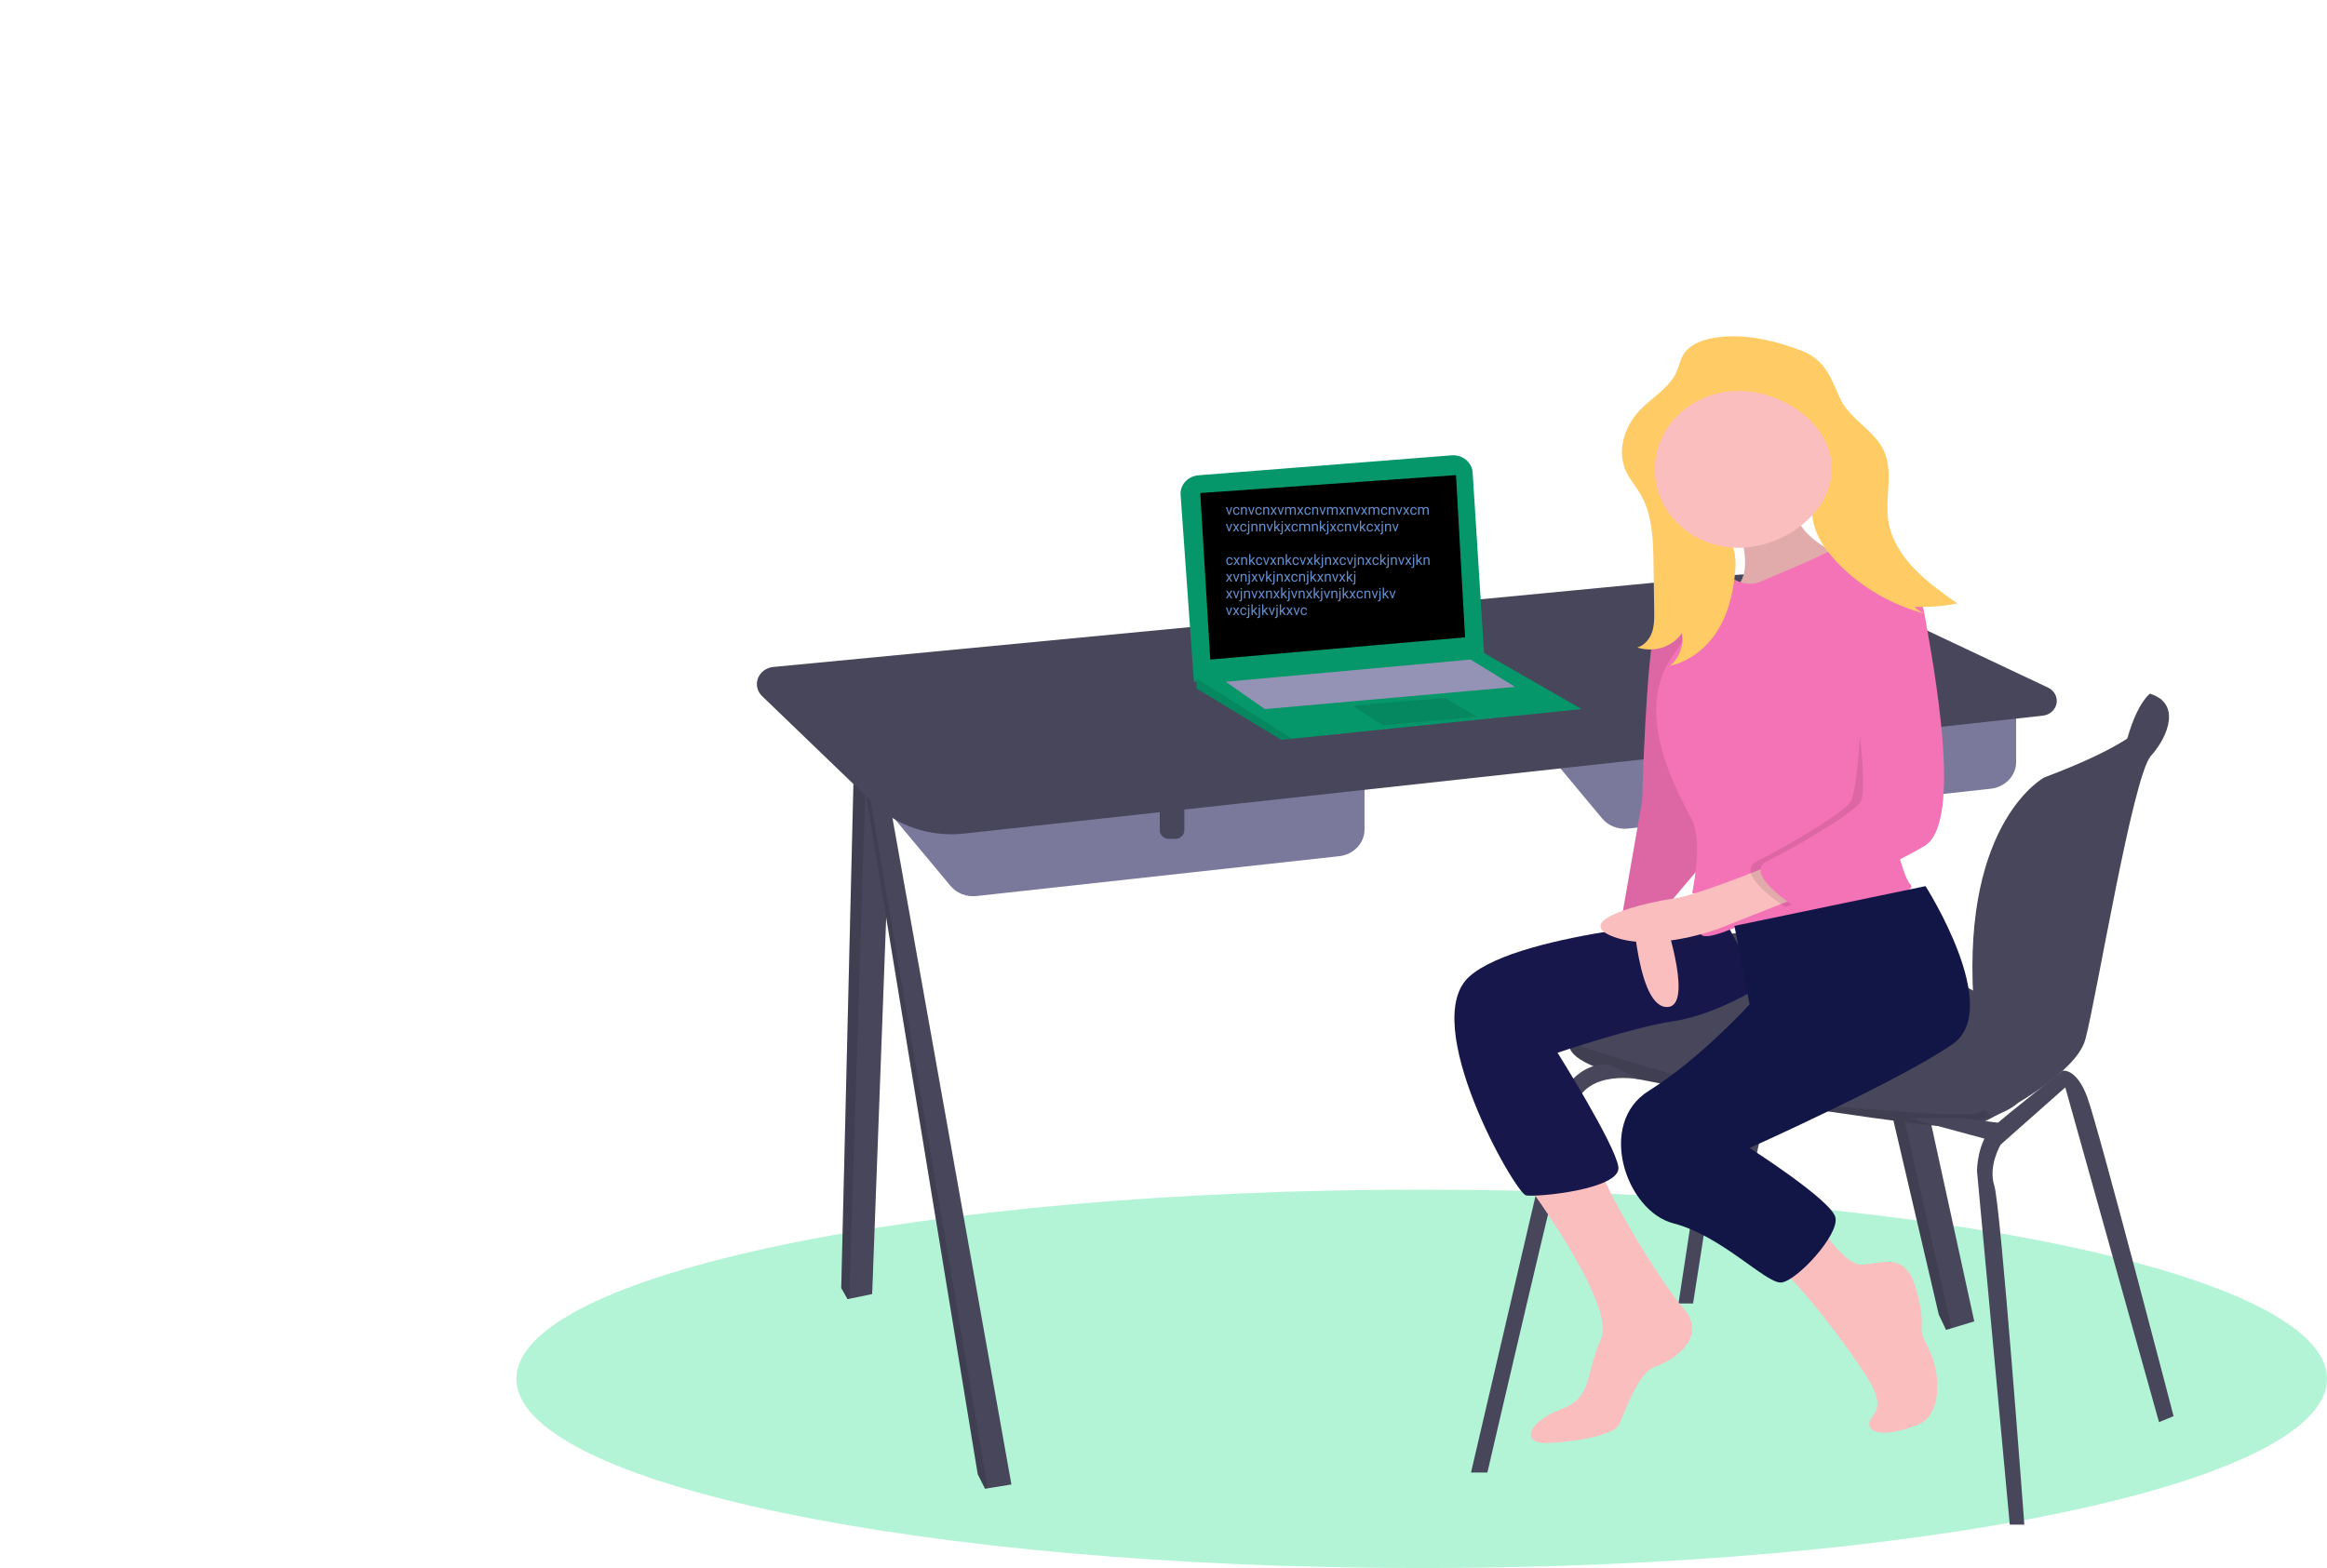 <svg width="1948" height="1313" viewBox="0 0 1948 1313" fill="none" xmlns="http://www.w3.org/2000/svg">
<g id="svg-desktop" clip-path="url(#clip0)">
<g id="desk">
<path id="Vector" d="M1190.16 1313C1608.7 1313 1948 1242.07 1948 1154.57C1948 1067.08 1608.7 996.149 1190.16 996.149C771.612 996.149 432.315 1067.08 432.315 1154.57C432.315 1242.07 771.612 1313 1190.16 1313Z" fill="#a7f3d0" fill-opacity="0.86"/>
<path id="Vector_2" d="M1541.49 633.072L1467.59 980.591H1451.6L1449.84 978.024L1444.74 970.581L1508.73 645.942L1518.45 642.124L1541.49 633.072Z" fill="#47465A"/>
<path id="Vector_3" opacity="0.1" d="M1518.45 642.124L1449.84 978.024L1444.74 970.581L1508.73 645.942L1518.45 642.124Z" fill="black"/>
<path id="Vector_4" d="M1652.72 1106.44L1633.72 1112.19L1629.11 1113.59L1623.01 1100.72L1518.45 653.036L1529.32 650.748L1552.16 645.942L1652.72 1106.44Z" fill="#47465A"/>
<path id="Vector_5" opacity="0.1" d="M1633.72 1112.19L1629.11 1113.59L1623.01 1100.72L1518.45 653.036L1529.32 650.748L1633.72 1112.19Z" fill="black"/>
<path id="Vector_6" d="M746.881 633.072L730.121 1083.56L710.913 1087.56L709.551 1087.85L704.217 1078.55L714.883 637.361L725.145 635.989L746.881 633.072Z" fill="#47465A"/>
<path id="Vector_7" opacity="0.1" d="M725.145 635.989L710.913 1087.56L709.551 1087.85L704.217 1078.55L714.883 637.361L725.145 635.989Z" fill="black"/>
<path id="Vector_8" d="M846.684 1243.02L826.815 1246.24L824.59 1246.59L818.496 1234.44L721.74 645.942L724.529 645.148L739.263 640.937L846.684 1243.02Z" fill="#47465A"/>
<path id="Vector_9" opacity="0.1" d="M826.815 1246.24L824.59 1246.59L818.496 1234.44L721.74 645.942L724.529 645.148L826.815 1246.24Z" fill="black"/>
<path id="Vector_10" d="M1267.23 596.603L1341.2 685.325C1343.74 688.366 1347.07 690.743 1350.86 692.23C1354.66 693.716 1358.8 694.26 1362.89 693.811L1666.57 660.429C1672.41 659.787 1677.79 657.155 1681.7 653.033C1685.61 648.91 1687.77 643.584 1687.77 638.066V572.291L1267.23 596.603Z" fill="#7A799C"/>
<path id="Vector_11" d="M1516.35 610.905H1536.92V638.769C1536.92 640.672 1536.12 642.496 1534.68 643.842C1533.25 645.187 1531.31 645.943 1529.28 645.943H1524C1521.97 645.943 1520.02 645.187 1518.59 643.842C1517.16 642.496 1516.35 640.672 1516.35 638.769V610.905Z" fill="#47465A"/>
<path id="Vector_12" d="M721.74 653.093L795.718 741.815C798.253 744.856 801.579 747.233 805.376 748.719C809.173 750.205 813.314 750.75 817.4 750.301L1121.08 716.919C1126.92 716.277 1132.31 713.645 1136.22 709.522C1140.12 705.4 1142.28 700.074 1142.28 694.556V628.781L721.74 653.093Z" fill="#7A799C"/>
<path id="Vector_13" d="M970.866 667.395H991.436V695.259C991.436 697.161 990.631 698.986 989.197 700.331C987.764 701.677 985.82 702.433 983.793 702.433H978.509C976.482 702.433 974.538 701.677 973.105 700.331C971.671 698.986 970.866 697.161 970.866 695.259V667.395H970.866Z" fill="#47465A"/>
<path id="Vector_14" d="M806.732 698.027L1710.04 599.269C1712.88 598.959 1715.54 597.798 1717.62 595.959C1719.7 594.12 1721.09 591.701 1721.59 589.06C1722.09 586.42 1721.66 583.699 1720.38 581.301C1719.1 578.903 1717.04 576.957 1714.48 575.75L1552.9 499.477C1521.07 484.454 1485.34 478.275 1449.89 481.667L647.371 558.47C644.501 558.752 641.774 559.786 639.502 561.455C637.23 563.124 635.505 565.36 634.524 567.906C633.542 570.453 633.345 573.207 633.954 575.854C634.564 578.501 635.955 580.933 637.969 582.872L731.423 672.865C741.095 682.179 752.911 689.289 765.966 693.651C779.02 698.012 792.965 699.509 806.732 698.027Z" fill="#47465A"/>
<path id="Vector_15" d="M1809.42 585.885L1799.76 580.872C1799.76 580.872 1789.33 588.079 1780.83 618.441C1772.34 648.803 1796.71 618.77 1796.71 618.77L1807.38 598.034L1809.42 585.885Z" fill="#47465A"/>
<path id="Vector_16" d="M1706.05 864.036C1706.05 864.036 1696.15 907.655 1691.58 919.811C1689.34 925.761 1678.52 931.202 1666.53 935.364C1655.9 939.081 1644.89 941.777 1633.68 943.408C1620.73 944.838 1454.64 920.526 1373.89 904.08C1319.48 893.004 1312.45 880.297 1313.65 873.189C1314.04 871.073 1315.12 869.123 1316.75 867.612C1316.75 867.612 1396.74 816.842 1424.93 792.53C1453.12 768.218 1508.73 787.525 1569.68 797.536C1630.63 807.547 1706.05 864.036 1706.05 864.036Z" fill="#47465A"/>
<path id="Vector_17" d="M1799.76 580.872C1799.76 580.872 1837.09 603.754 1711.39 650.948C1711.39 650.948 1643.06 687.106 1651.96 836.052C1652.38 842.75 1654.55 849.247 1658.28 854.969C1671.25 874.991 1699.04 925.675 1652.72 931.967V943.408C1652.72 943.408 1736.53 904.08 1745.67 870.472C1754.81 836.864 1785.29 650.233 1800.52 633.072C1815.76 615.91 1825.66 588.738 1799.76 580.872Z" fill="#47465A"/>
<path id="Vector_18" opacity="0.1" d="M1666.53 935.364C1655.9 939.081 1644.89 941.777 1633.68 943.408C1620.73 944.838 1454.64 920.526 1373.89 904.08C1319.48 893.004 1312.45 880.297 1313.65 873.189C1349.42 884.666 1465.54 921.091 1507.21 924.102C1556.73 927.677 1651.34 937.616 1658.51 930.859C1661.26 928.256 1664.09 931.002 1666.53 935.364Z" fill="black"/>
<path id="Vector_19" d="M1231.42 1233.01L1303.8 922.671C1303.8 922.671 1316.75 889.779 1346.46 891.209L1373.89 904.08C1373.89 904.08 1328.17 894.069 1318.27 926.962C1308.37 959.855 1245.13 1233.01 1245.13 1233.01H1231.42Z" fill="#47465A"/>
<path id="Vector_20" d="M1405.12 1091.43L1434.07 901.935H1447.02L1417.31 1091.43H1405.12Z" fill="#47465A"/>
<path id="Vector_21" d="M1682.44 1276.63L1655.01 980.591C1655.01 980.591 1655.01 955.564 1668.72 943.408C1682.44 931.252 1726.71 896.576 1726.71 896.576C1726.71 896.576 1738.05 894.069 1747.19 918.381C1756.34 942.693 1819.57 1185.81 1819.57 1185.81L1807.38 1190.82L1728.91 910.515L1674.82 958.425C1674.82 958.425 1664.15 976.301 1669.49 992.747C1674.82 1009.19 1694.63 1276.63 1694.63 1276.63H1682.44Z" fill="#47465A"/>
<path id="Vector_22" d="M1597.87 936.258L1666.44 954.849L1681.68 941.263L1642.06 936.258H1597.87Z" fill="#47465A"/>
<path id="Vector_23" d="M988.318 414.337L999.435 570.861L1242.47 548.694L1232.8 395.686C1232.67 393.636 1232.1 391.632 1231.13 389.791C1230.17 387.95 1228.82 386.309 1227.16 384.965C1225.51 383.621 1223.59 382.601 1221.51 381.965C1219.43 381.329 1217.23 381.09 1215.05 381.262L1003.3 397.979C999.019 398.317 995.048 400.221 992.245 403.281C989.442 406.341 988.032 410.311 988.318 414.337Z" fill="#059669"/>
<path id="Vector_24" d="M1323.99 593.742L1081.72 618.549L1072.57 619.485L1001.72 576.582V567.285L1242.47 546.936L1323.99 593.742Z" fill="#059669"/>
<path id="Vector_25" opacity="0.1" d="M1081.72 618.549L1072.57 619.485L1001.72 576.582V568.259L1081.72 618.549Z" fill="black"/>
<path id="Vector_26" d="M1004.77 412.832L1013.15 552.269L1226.47 533.678L1218.85 397.816L1004.77 412.832Z" fill="black"/>
<path id="Vector_27" opacity="0.1" d="M1132 590.883L1157.9 607.33L1236.37 600.178L1209.71 584.447L1132 590.883Z" fill="black"/>
<path id="Vector_28" d="M1026.1 570.861L1058.86 593.742L1268.37 575.152L1231.04 552.269L1026.1 570.861Z" fill="#9493B6"/>
<path id="Vector_29" d="M1451.15 426.736C1451.15 426.736 1472.96 482.194 1451.15 492.433C1429.33 502.671 1529.32 492.433 1529.32 492.433L1557.5 471.103C1557.5 471.103 1493.87 454.039 1502.96 414.791C1512.05 375.543 1451.15 426.736 1451.15 426.736Z" fill="#FBBEBE"/>
<path id="Vector_30" opacity="0.1" d="M1451.15 426.736C1451.15 426.736 1472.96 482.194 1451.15 492.433C1429.33 502.671 1529.32 492.433 1529.32 492.433L1557.5 471.103C1557.5 471.103 1493.87 454.039 1502.96 414.791C1512.05 375.543 1451.15 426.736 1451.15 426.736Z" fill="black"/>
<path id="Vector_31" d="M1272.07 983.027C1272.07 983.027 1353.88 1091.38 1340.24 1121.25C1326.61 1151.11 1333.88 1169.88 1306.61 1180.12C1279.34 1190.36 1272.07 1209.13 1295.7 1208.27C1319.34 1207.42 1350.24 1201.45 1354.79 1193.77C1359.33 1186.09 1370.24 1149.4 1385.7 1144.28C1401.15 1139.16 1430.24 1119.54 1409.33 1095.65C1388.42 1071.76 1335.74 983.766 1339.81 974.864C1343.88 965.963 1272.07 983.027 1272.07 983.027Z" fill="#FBBEBE"/>
<path id="Vector_32" d="M1442.97 768.872C1442.97 768.872 1273.88 779.111 1230.25 817.505C1186.62 855.899 1268.43 999.238 1277.52 1000.94C1286.61 1002.65 1357.52 995.825 1354.79 977.055C1352.06 958.284 1303.88 881.495 1303.88 881.495C1303.88 881.495 1366.61 860.165 1401.15 855.046C1435.69 849.927 1473.87 826.037 1473.87 826.037L1442.97 768.872Z" fill="#18174B"/>
<path id="Vector_33" d="M1365.7 744.982C1365.7 744.982 1368.42 839.688 1393.88 843.101C1419.33 846.514 1393.88 770.578 1393.88 770.578L1392.97 741.569L1365.7 744.982Z" fill="#FBBEBE"/>
<path id="Vector_34" d="M1442.96 496.699C1442.96 496.699 1395.69 483.901 1386.6 518.029C1377.51 552.157 1374.79 669.9 1374.79 669.9L1358.42 763.753C1358.42 763.753 1388.42 755.221 1394.79 759.487L1432.97 714.267L1442.96 496.699Z" fill="#f472b6"/>
<path id="Vector_35" opacity="0.1" d="M1442.96 496.699C1442.96 496.699 1395.69 483.901 1386.6 518.029C1377.51 552.157 1374.79 669.9 1374.79 669.9L1358.42 763.753C1358.42 763.753 1388.42 755.221 1394.79 759.487L1432.97 714.267L1442.96 496.699Z" fill="black"/>
<path id="Vector_36" d="M1507.55 1001.2C1507.55 1001.2 1539.32 1059.82 1558.41 1058.96C1577.5 1058.11 1595.68 1047.02 1604.77 1082C1613.86 1116.98 1602.96 1107.6 1613.86 1128.07C1624.77 1148.55 1626.59 1184.38 1605.68 1192.92C1584.78 1201.45 1565.69 1202.3 1564.78 1192.92C1563.87 1183.53 1582.96 1183.53 1561.14 1150.26C1539.32 1116.98 1492.96 1056.4 1473.87 1050.43C1454.78 1044.46 1507.55 1001.2 1507.55 1001.2Z" fill="#FBBEBE"/>
<path id="Vector_37" d="M1472.96 487.314C1472.96 487.314 1535.69 461.717 1535.69 458.305C1535.69 454.892 1572.05 465.984 1580.23 472.809C1588.41 479.635 1592.96 478.782 1598.41 492.433C1603.86 506.084 1571.14 633.212 1571.14 633.212C1571.14 633.212 1589.32 731.331 1599.32 740.716C1609.32 750.101 1518.42 763.753 1518.42 763.753C1518.42 763.753 1458.42 773.991 1448.42 778.257C1438.42 782.523 1420.24 788.496 1423.88 778.257C1427.51 768.019 1442.97 760.34 1416.6 747.542C1416.6 747.542 1425.69 705.735 1416.6 686.964C1407.51 668.194 1365.7 599.937 1399.33 550.451C1432.97 500.965 1448.42 483.048 1448.42 483.048C1448.42 483.048 1460.24 492.433 1472.96 487.314Z" fill="#f472b6"/>
<path id="Vector_38" d="M1611.91 742C1611.91 742 1677.36 844.385 1634.64 874.247C1591.91 904.109 1464.65 961.274 1464.65 961.274C1464.65 961.274 1532.82 1004.79 1536.46 1019.29C1540.1 1033.8 1503.74 1073.04 1491.01 1073.9C1478.28 1074.75 1441.01 1034.65 1401.01 1024.41C1361.02 1014.17 1336.47 940.797 1380.11 913.495C1423.74 886.192 1464.65 840.972 1464.65 840.972L1451.93 775.284L1611.91 742Z" fill="#111647"/>
<path id="Vector_39" d="M1492.96 720.239C1492.96 720.239 1422.06 749.756 1400.69 752.488C1379.33 755.221 1314.79 770.578 1350.24 784.23C1385.7 797.881 1439.33 777.404 1439.33 777.404L1514.78 747.542L1492.96 720.239Z" fill="#FBBEBE"/>
<path id="Vector_40" opacity="0.1" d="M1569.3 484.696C1569.3 484.696 1595.48 472.809 1602.76 514.616C1610.03 556.423 1635.48 688.671 1602.76 708.294C1570.03 727.918 1494.58 759.487 1494.58 759.487C1494.58 759.487 1450.04 731.331 1470.95 721.092C1491.85 710.854 1541.85 681.845 1549.12 671.606C1556.4 661.368 1563.74 547.086 1551.02 528.315C1538.29 509.544 1569.3 484.696 1569.3 484.696Z" fill="black"/>
<path id="Vector_41" d="M1567.5 474.516C1567.5 474.516 1603.86 472.809 1611.14 514.616C1618.41 556.423 1643.86 688.671 1611.14 708.294C1578.41 727.918 1502.96 759.487 1502.96 759.487C1502.96 759.487 1458.42 731.331 1479.33 721.092C1500.23 710.854 1550.23 681.845 1557.5 671.606C1564.78 661.368 1552.05 554.717 1539.32 535.946C1526.6 517.176 1567.5 474.516 1567.5 474.516Z" fill="#f472b6"/>
<path id="vcnvcnxvmxcnvmxnvxmcnvxcm vxcjnnvkjxcmnkjxcnvkcxjnv cxnkcvxnkcvxkjnxcvjnxckjnvxjkn xvnjxvkjnxcnjkxnvxkj xvjnvxnxkjvnxkjvnjkxcnvjkv vxcjkjkvjkxvc" d="M1028.91 429.529L1030.48 424.66H1031.59L1029.32 431H1028.49L1026.19 424.66H1027.3L1028.91 429.529ZM1035.09 430.232C1035.48 430.232 1035.82 430.115 1036.11 429.881C1036.4 429.646 1036.56 429.354 1036.59 429.002H1037.61C1037.59 429.365 1037.47 429.711 1037.24 430.039C1037.01 430.367 1036.7 430.629 1036.31 430.824C1035.93 431.02 1035.52 431.117 1035.09 431.117C1034.23 431.117 1033.54 430.83 1033.03 430.256C1032.52 429.678 1032.27 428.889 1032.27 427.889V427.707C1032.27 427.09 1032.38 426.541 1032.61 426.061C1032.84 425.58 1033.16 425.207 1033.58 424.941C1034.01 424.676 1034.51 424.543 1035.09 424.543C1035.8 424.543 1036.39 424.756 1036.86 425.182C1037.33 425.607 1037.58 426.16 1037.61 426.84H1036.59C1036.56 426.43 1036.4 426.094 1036.12 425.832C1035.84 425.566 1035.5 425.434 1035.09 425.434C1034.54 425.434 1034.11 425.633 1033.8 426.031C1033.5 426.426 1033.35 426.998 1033.35 427.748V427.953C1033.35 428.684 1033.5 429.246 1033.8 429.641C1034.11 430.035 1034.54 430.232 1035.09 430.232ZM1039.86 424.66L1039.89 425.457C1040.38 424.848 1041.01 424.543 1041.79 424.543C1043.13 424.543 1043.81 425.299 1043.82 426.811V431H1042.73V426.805C1042.73 426.348 1042.62 426.01 1042.42 425.791C1042.21 425.572 1041.9 425.463 1041.46 425.463C1041.11 425.463 1040.8 425.557 1040.54 425.744C1040.27 425.932 1040.06 426.178 1039.92 426.482V431H1038.83V424.66H1039.86ZM1047.54 429.529L1049.12 424.66H1050.22L1047.95 431H1047.12L1044.83 424.66H1045.93L1047.54 429.529ZM1053.73 430.232C1054.11 430.232 1054.45 430.115 1054.74 429.881C1055.03 429.646 1055.19 429.354 1055.22 429.002H1056.25C1056.23 429.365 1056.1 429.711 1055.87 430.039C1055.64 430.367 1055.33 430.629 1054.95 430.824C1054.56 431.02 1054.16 431.117 1053.73 431.117C1052.86 431.117 1052.18 430.83 1051.66 430.256C1051.16 429.678 1050.9 428.889 1050.9 427.889V427.707C1050.9 427.09 1051.02 426.541 1051.24 426.061C1051.47 425.58 1051.79 425.207 1052.21 424.941C1052.64 424.676 1053.14 424.543 1053.72 424.543C1054.43 424.543 1055.02 424.756 1055.49 425.182C1055.96 425.607 1056.21 426.16 1056.25 426.84H1055.22C1055.19 426.43 1055.03 426.094 1054.75 425.832C1054.47 425.566 1054.13 425.434 1053.72 425.434C1053.17 425.434 1052.74 425.633 1052.44 426.031C1052.14 426.426 1051.99 426.998 1051.99 427.748V427.953C1051.99 428.684 1052.14 429.246 1052.44 429.641C1052.74 430.035 1053.17 430.232 1053.73 430.232ZM1058.49 424.66L1058.53 425.457C1059.01 424.848 1059.64 424.543 1060.42 424.543C1061.76 424.543 1062.44 425.299 1062.45 426.811V431H1061.37V426.805C1061.36 426.348 1061.26 426.01 1061.05 425.791C1060.85 425.572 1060.53 425.463 1060.1 425.463C1059.74 425.463 1059.44 425.557 1059.17 425.744C1058.9 425.932 1058.7 426.178 1058.55 426.482V431H1057.46V424.66H1058.49ZM1066.21 426.975L1067.62 424.66H1068.88L1066.81 427.795L1068.95 431H1067.7L1066.23 428.627L1064.77 431H1063.51L1065.64 427.795L1063.57 424.66H1064.82L1066.21 426.975ZM1072.13 429.529L1073.7 424.66H1074.81L1072.54 431H1071.71L1069.41 424.66H1070.52L1072.13 429.529ZM1076.87 424.66L1076.9 425.363C1077.37 424.816 1077.99 424.543 1078.78 424.543C1079.67 424.543 1080.27 424.883 1080.59 425.562C1080.8 425.258 1081.08 425.012 1081.41 424.824C1081.75 424.637 1082.15 424.543 1082.61 424.543C1084 424.543 1084.71 425.279 1084.73 426.752V431H1083.65V426.816C1083.65 426.363 1083.55 426.025 1083.34 425.803C1083.13 425.576 1082.79 425.463 1082.3 425.463C1081.89 425.463 1081.56 425.584 1081.29 425.826C1081.03 426.064 1080.88 426.387 1080.83 426.793V431H1079.74V426.846C1079.74 425.924 1079.29 425.463 1078.39 425.463C1077.68 425.463 1077.19 425.766 1076.93 426.371V431H1075.85V424.66H1076.87ZM1088.5 426.975L1089.91 424.66H1091.17L1089.1 427.795L1091.24 431H1089.98L1088.52 428.627L1087.05 431H1085.79L1087.93 427.795L1085.86 424.66H1087.11L1088.5 426.975ZM1094.75 430.232C1095.14 430.232 1095.48 430.115 1095.77 429.881C1096.06 429.646 1096.22 429.354 1096.25 429.002H1097.27C1097.25 429.365 1097.13 429.711 1096.9 430.039C1096.67 430.367 1096.36 430.629 1095.97 430.824C1095.59 431.02 1095.18 431.117 1094.75 431.117C1093.89 431.117 1093.2 430.83 1092.69 430.256C1092.18 429.678 1091.93 428.889 1091.93 427.889V427.707C1091.93 427.09 1092.04 426.541 1092.27 426.061C1092.5 425.58 1092.82 425.207 1093.24 424.941C1093.67 424.676 1094.17 424.543 1094.75 424.543C1095.46 424.543 1096.05 424.756 1096.52 425.182C1096.99 425.607 1097.24 426.16 1097.27 426.84H1096.25C1096.22 426.43 1096.06 426.094 1095.78 425.832C1095.5 425.566 1095.16 425.434 1094.75 425.434C1094.2 425.434 1093.77 425.633 1093.46 426.031C1093.16 426.426 1093.01 426.998 1093.01 427.748V427.953C1093.01 428.684 1093.16 429.246 1093.46 429.641C1093.77 430.035 1094.2 430.232 1094.75 430.232ZM1099.52 424.66L1099.55 425.457C1100.04 424.848 1100.67 424.543 1101.45 424.543C1102.79 424.543 1103.47 425.299 1103.48 426.811V431H1102.39V426.805C1102.39 426.348 1102.29 426.01 1102.08 425.791C1101.88 425.572 1101.56 425.463 1101.12 425.463C1100.77 425.463 1100.46 425.557 1100.2 425.744C1099.93 425.932 1099.72 426.178 1099.58 426.482V431H1098.49V424.66H1099.52ZM1107.21 429.529L1108.78 424.66H1109.88L1107.61 431H1106.78L1104.49 424.66H1105.59L1107.21 429.529ZM1111.95 424.66L1111.97 425.363C1112.44 424.816 1113.07 424.543 1113.86 424.543C1114.74 424.543 1115.35 424.883 1115.67 425.562C1115.88 425.258 1116.15 425.012 1116.49 424.824C1116.83 424.637 1117.23 424.543 1117.69 424.543C1119.08 424.543 1119.79 425.279 1119.81 426.752V431H1118.72V426.816C1118.72 426.363 1118.62 426.025 1118.41 425.803C1118.21 425.576 1117.86 425.463 1117.37 425.463C1116.97 425.463 1116.63 425.584 1116.37 425.826C1116.1 426.064 1115.95 426.387 1115.91 426.793V431H1114.82V426.846C1114.82 425.924 1114.37 425.463 1113.46 425.463C1112.75 425.463 1112.27 425.766 1112 426.371V431H1110.92V424.66H1111.95ZM1123.58 426.975L1124.98 424.66H1126.25L1124.17 427.795L1126.31 431H1125.06L1123.59 428.627L1122.13 431H1120.87L1123.01 427.795L1120.93 424.66H1122.19L1123.58 426.975ZM1128.43 424.66L1128.46 425.457C1128.95 424.848 1129.58 424.543 1130.36 424.543C1131.7 424.543 1132.38 425.299 1132.39 426.811V431H1131.3V426.805C1131.3 426.348 1131.2 426.01 1130.99 425.791C1130.79 425.572 1130.47 425.463 1130.03 425.463C1129.68 425.463 1129.37 425.557 1129.11 425.744C1128.84 425.932 1128.63 426.178 1128.49 426.482V431H1127.4V424.66H1128.43ZM1136.12 429.529L1137.69 424.66H1138.79L1136.52 431H1135.69L1133.4 424.66H1134.5L1136.12 429.529ZM1141.96 426.975L1143.37 424.66H1144.63L1142.56 427.795L1144.7 431H1143.45L1141.98 428.627L1140.52 431H1139.26L1141.39 427.795L1139.32 424.66H1140.57L1141.96 426.975ZM1146.81 424.66L1146.84 425.363C1147.3 424.816 1147.93 424.543 1148.72 424.543C1149.61 424.543 1150.21 424.883 1150.53 425.562C1150.74 425.258 1151.01 425.012 1151.35 424.824C1151.69 424.637 1152.09 424.543 1152.55 424.543C1153.94 424.543 1154.65 425.279 1154.67 426.752V431H1153.59V426.816C1153.59 426.363 1153.48 426.025 1153.28 425.803C1153.07 425.576 1152.72 425.463 1152.23 425.463C1151.83 425.463 1151.5 425.584 1151.23 425.826C1150.97 426.064 1150.81 426.387 1150.77 426.793V431H1149.68V426.846C1149.68 425.924 1149.23 425.463 1148.33 425.463C1147.62 425.463 1147.13 425.766 1146.87 426.371V431H1145.78V424.66H1146.81ZM1158.86 430.232C1159.24 430.232 1159.58 430.115 1159.87 429.881C1160.16 429.646 1160.32 429.354 1160.35 429.002H1161.38C1161.36 429.365 1161.23 429.711 1161 430.039C1160.77 430.367 1160.46 430.629 1160.07 430.824C1159.69 431.02 1159.29 431.117 1158.86 431.117C1157.99 431.117 1157.3 430.83 1156.79 430.256C1156.29 429.678 1156.03 428.889 1156.03 427.889V427.707C1156.03 427.09 1156.14 426.541 1156.37 426.061C1156.6 425.58 1156.92 425.207 1157.34 424.941C1157.77 424.676 1158.27 424.543 1158.85 424.543C1159.56 424.543 1160.15 424.756 1160.62 425.182C1161.09 425.607 1161.34 426.16 1161.38 426.84H1160.35C1160.32 426.43 1160.16 426.094 1159.88 425.832C1159.6 425.566 1159.26 425.434 1158.85 425.434C1158.3 425.434 1157.87 425.633 1157.57 426.031C1157.27 426.426 1157.12 426.998 1157.12 427.748V427.953C1157.12 428.684 1157.27 429.246 1157.57 429.641C1157.87 430.035 1158.3 430.232 1158.86 430.232ZM1163.62 424.66L1163.65 425.457C1164.14 424.848 1164.77 424.543 1165.55 424.543C1166.89 424.543 1167.57 425.299 1167.58 426.811V431H1166.5V426.805C1166.49 426.348 1166.39 426.01 1166.18 425.791C1165.98 425.572 1165.66 425.463 1165.22 425.463C1164.87 425.463 1164.56 425.557 1164.3 425.744C1164.03 425.932 1163.83 426.178 1163.68 426.482V431H1162.59V424.66H1163.62ZM1171.31 429.529L1172.88 424.66H1173.98L1171.71 431H1170.88L1168.59 424.66H1169.7L1171.31 429.529ZM1177.15 426.975L1178.56 424.66H1179.83L1177.75 427.795L1179.89 431H1178.64L1177.17 428.627L1175.71 431H1174.45L1176.59 427.795L1174.51 424.66H1175.77L1177.15 426.975ZM1183.41 430.232C1183.79 430.232 1184.13 430.115 1184.42 429.881C1184.71 429.646 1184.87 429.354 1184.9 429.002H1185.93C1185.91 429.365 1185.78 429.711 1185.55 430.039C1185.32 430.367 1185.01 430.629 1184.62 430.824C1184.24 431.02 1183.84 431.117 1183.41 431.117C1182.54 431.117 1181.86 430.83 1181.34 430.256C1180.84 429.678 1180.58 428.889 1180.58 427.889V427.707C1180.58 427.09 1180.7 426.541 1180.92 426.061C1181.15 425.58 1181.47 425.207 1181.89 424.941C1182.32 424.676 1182.82 424.543 1183.4 424.543C1184.11 424.543 1184.7 424.756 1185.17 425.182C1185.64 425.607 1185.89 426.16 1185.93 426.84H1184.9C1184.87 426.43 1184.71 426.094 1184.43 425.832C1184.15 425.566 1183.81 425.434 1183.4 425.434C1182.85 425.434 1182.42 425.633 1182.12 426.031C1181.82 426.426 1181.67 426.998 1181.67 427.748V427.953C1181.67 428.684 1181.82 429.246 1182.12 429.641C1182.42 430.035 1182.85 430.232 1183.41 430.232ZM1188.16 424.66L1188.19 425.363C1188.66 424.816 1189.29 424.543 1190.07 424.543C1190.96 424.543 1191.56 424.883 1191.88 425.562C1192.1 425.258 1192.37 425.012 1192.71 424.824C1193.04 424.637 1193.45 424.543 1193.91 424.543C1195.3 424.543 1196 425.279 1196.03 426.752V431H1194.94V426.816C1194.94 426.363 1194.84 426.025 1194.63 425.803C1194.43 425.576 1194.08 425.463 1193.59 425.463C1193.19 425.463 1192.85 425.584 1192.59 425.826C1192.32 426.064 1192.17 426.387 1192.12 426.793V431H1191.04V426.846C1191.04 425.924 1190.58 425.463 1189.68 425.463C1188.97 425.463 1188.48 425.766 1188.22 426.371V431H1187.14V424.66H1188.16ZM1028.91 443.529L1030.48 438.66H1031.59L1029.32 445H1028.49L1026.19 438.66H1027.3L1028.91 443.529ZM1034.76 440.975L1036.17 438.66H1037.43L1035.36 441.795L1037.5 445H1036.24L1034.78 442.627L1033.31 445H1032.05L1034.19 441.795L1032.12 438.66H1033.37L1034.76 440.975ZM1041.01 444.232C1041.4 444.232 1041.74 444.115 1042.03 443.881C1042.31 443.646 1042.47 443.354 1042.51 443.002H1043.53C1043.51 443.365 1043.39 443.711 1043.16 444.039C1042.93 444.367 1042.62 444.629 1042.23 444.824C1041.85 445.02 1041.44 445.117 1041.01 445.117C1040.15 445.117 1039.46 444.83 1038.95 444.256C1038.44 443.678 1038.19 442.889 1038.19 441.889V441.707C1038.19 441.09 1038.3 440.541 1038.53 440.061C1038.75 439.58 1039.08 439.207 1039.5 438.941C1039.93 438.676 1040.43 438.543 1041.01 438.543C1041.72 438.543 1042.31 438.756 1042.78 439.182C1043.25 439.607 1043.5 440.16 1043.53 440.84H1042.51C1042.47 440.43 1042.32 440.094 1042.04 439.832C1041.76 439.566 1041.42 439.434 1041.01 439.434C1040.46 439.434 1040.03 439.633 1039.72 440.031C1039.42 440.426 1039.27 440.998 1039.27 441.748V441.953C1039.27 442.684 1039.42 443.246 1039.72 443.641C1040.02 444.035 1040.45 444.232 1041.01 444.232ZM1045.87 438.66V445.732C1045.87 446.951 1045.32 447.561 1044.21 447.561C1043.97 447.561 1043.75 447.525 1043.55 447.455V446.588C1043.67 446.619 1043.84 446.635 1044.04 446.635C1044.28 446.635 1044.47 446.568 1044.59 446.436C1044.72 446.307 1044.79 446.08 1044.79 445.756V438.66H1045.87ZM1044.67 436.979C1044.67 436.807 1044.73 436.66 1044.83 436.539C1044.94 436.414 1045.1 436.352 1045.31 436.352C1045.52 436.352 1045.68 436.412 1045.79 436.533C1045.9 436.654 1045.95 436.803 1045.95 436.979C1045.95 437.154 1045.9 437.301 1045.79 437.418C1045.68 437.535 1045.52 437.594 1045.31 437.594C1045.1 437.594 1044.94 437.535 1044.83 437.418C1044.73 437.301 1044.67 437.154 1044.67 436.979ZM1048.65 438.66L1048.68 439.457C1049.17 438.848 1049.8 438.543 1050.58 438.543C1051.92 438.543 1052.6 439.299 1052.61 440.811V445H1051.52V440.805C1051.52 440.348 1051.41 440.01 1051.21 439.791C1051 439.572 1050.69 439.463 1050.25 439.463C1049.9 439.463 1049.59 439.557 1049.33 439.744C1049.06 439.932 1048.85 440.178 1048.71 440.482V445H1047.62V438.66H1048.65ZM1055.27 438.66L1055.3 439.457C1055.79 438.848 1056.42 438.543 1057.2 438.543C1058.54 438.543 1059.22 439.299 1059.23 440.811V445H1058.14V440.805C1058.14 440.348 1058.04 440.01 1057.83 439.791C1057.62 439.572 1057.31 439.463 1056.87 439.463C1056.52 439.463 1056.21 439.557 1055.95 439.744C1055.68 439.932 1055.47 440.178 1055.33 440.482V445H1054.24V438.66H1055.27ZM1062.96 443.529L1064.53 438.66H1065.63L1063.36 445H1062.53L1060.24 438.66H1061.34L1062.96 443.529ZM1068.45 442.064L1067.77 442.773V445H1066.68V436H1067.77V441.443L1068.35 440.746L1070.32 438.66H1071.64L1069.17 441.309L1071.93 445H1070.65L1068.45 442.064ZM1073.88 438.66V445.732C1073.88 446.951 1073.32 447.561 1072.22 447.561C1071.98 447.561 1071.76 447.525 1071.56 447.455V446.588C1071.68 446.619 1071.85 446.635 1072.05 446.635C1072.29 446.635 1072.47 446.568 1072.6 446.436C1072.73 446.307 1072.79 446.08 1072.79 445.756V438.66H1073.88ZM1072.68 436.979C1072.68 436.807 1072.73 436.66 1072.84 436.539C1072.95 436.414 1073.11 436.352 1073.31 436.352C1073.53 436.352 1073.69 436.412 1073.79 436.533C1073.9 436.654 1073.96 436.803 1073.96 436.979C1073.96 437.154 1073.9 437.301 1073.79 437.418C1073.69 437.535 1073.53 437.594 1073.31 437.594C1073.1 437.594 1072.95 437.535 1072.84 437.418C1072.73 437.301 1072.68 437.154 1072.68 436.979ZM1077.76 440.975L1079.16 438.66H1080.43L1078.35 441.795L1080.49 445H1079.24L1077.77 442.627L1076.31 445H1075.05L1077.19 441.795L1075.11 438.66H1076.37L1077.76 440.975ZM1084.01 444.232C1084.39 444.232 1084.73 444.115 1085.02 443.881C1085.31 443.646 1085.47 443.354 1085.5 443.002H1086.53C1086.51 443.365 1086.38 443.711 1086.15 444.039C1085.92 444.367 1085.61 444.629 1085.23 444.824C1084.84 445.02 1084.44 445.117 1084.01 445.117C1083.14 445.117 1082.46 444.83 1081.95 444.256C1081.44 443.678 1081.18 442.889 1081.18 441.889V441.707C1081.18 441.09 1081.3 440.541 1081.52 440.061C1081.75 439.58 1082.07 439.207 1082.5 438.941C1082.92 438.676 1083.42 438.543 1084 438.543C1084.71 438.543 1085.3 438.756 1085.77 439.182C1086.24 439.607 1086.5 440.16 1086.53 440.84H1085.5C1085.47 440.43 1085.31 440.094 1085.03 439.832C1084.76 439.566 1084.41 439.434 1084 439.434C1083.45 439.434 1083.02 439.633 1082.72 440.031C1082.42 440.426 1082.27 440.998 1082.27 441.748V441.953C1082.27 442.684 1082.42 443.246 1082.72 443.641C1083.02 444.035 1083.45 444.232 1084.01 444.232ZM1088.77 438.66L1088.79 439.363C1089.26 438.816 1089.89 438.543 1090.68 438.543C1091.56 438.543 1092.17 438.883 1092.49 439.562C1092.7 439.258 1092.97 439.012 1093.31 438.824C1093.65 438.637 1094.05 438.543 1094.51 438.543C1095.9 438.543 1096.61 439.279 1096.63 440.752V445H1095.54V440.816C1095.54 440.363 1095.44 440.025 1095.23 439.803C1095.03 439.576 1094.68 439.463 1094.19 439.463C1093.79 439.463 1093.46 439.584 1093.19 439.826C1092.92 440.064 1092.77 440.387 1092.73 440.793V445H1091.64V440.846C1091.64 439.924 1091.19 439.463 1090.28 439.463C1089.57 439.463 1089.09 439.766 1088.82 440.371V445H1087.74V438.66H1088.77ZM1099.29 438.66L1099.33 439.457C1099.81 438.848 1100.45 438.543 1101.23 438.543C1102.57 438.543 1103.24 439.299 1103.26 440.811V445H1102.17V440.805C1102.17 440.348 1102.06 440.01 1101.86 439.791C1101.65 439.572 1101.33 439.463 1100.9 439.463C1100.55 439.463 1100.24 439.557 1099.97 439.744C1099.71 439.932 1099.5 440.178 1099.35 440.482V445H1098.27V438.66H1099.29ZM1106.66 442.064L1105.98 442.773V445H1104.9V436H1105.98V441.443L1106.56 440.746L1108.54 438.66H1109.85L1107.39 441.309L1110.14 445H1108.87L1106.66 442.064ZM1112.09 438.66V445.732C1112.09 446.951 1111.54 447.561 1110.43 447.561C1110.2 447.561 1109.97 447.525 1109.77 447.455V446.588C1109.9 446.619 1110.06 446.635 1110.26 446.635C1110.51 446.635 1110.69 446.568 1110.81 446.436C1110.94 446.307 1111.01 446.08 1111.01 445.756V438.66H1112.09ZM1110.9 436.979C1110.9 436.807 1110.95 436.66 1111.05 436.539C1111.16 436.414 1111.32 436.352 1111.53 436.352C1111.74 436.352 1111.9 436.412 1112.01 436.533C1112.12 436.654 1112.17 436.803 1112.17 436.979C1112.17 437.154 1112.12 437.301 1112.01 437.418C1111.9 437.535 1111.74 437.594 1111.53 437.594C1111.32 437.594 1111.16 437.535 1111.05 437.418C1110.95 437.301 1110.9 437.154 1110.9 436.979ZM1115.97 440.975L1117.38 438.66H1118.64L1116.57 441.795L1118.71 445H1117.45L1115.99 442.627L1114.52 445H1113.26L1115.4 441.795L1113.33 438.66H1114.58L1115.97 440.975ZM1122.22 444.232C1122.61 444.232 1122.95 444.115 1123.24 443.881C1123.53 443.646 1123.69 443.354 1123.72 443.002H1124.74C1124.72 443.365 1124.6 443.711 1124.37 444.039C1124.14 444.367 1123.83 444.629 1123.44 444.824C1123.06 445.02 1122.65 445.117 1122.22 445.117C1121.36 445.117 1120.67 444.83 1120.16 444.256C1119.65 443.678 1119.4 442.889 1119.4 441.889V441.707C1119.4 441.09 1119.51 440.541 1119.74 440.061C1119.96 439.58 1120.29 439.207 1120.71 438.941C1121.14 438.676 1121.64 438.543 1122.22 438.543C1122.93 438.543 1123.52 438.756 1123.99 439.182C1124.46 439.607 1124.71 440.16 1124.74 440.84H1123.72C1123.69 440.43 1123.53 440.094 1123.25 439.832C1122.97 439.566 1122.63 439.434 1122.22 439.434C1121.67 439.434 1121.24 439.633 1120.93 440.031C1120.63 440.426 1120.48 440.998 1120.48 441.748V441.953C1120.48 442.684 1120.63 443.246 1120.93 443.641C1121.23 444.035 1121.66 444.232 1122.22 444.232ZM1126.99 438.66L1127.02 439.457C1127.51 438.848 1128.14 438.543 1128.92 438.543C1130.26 438.543 1130.94 439.299 1130.95 440.811V445H1129.86V440.805C1129.86 440.348 1129.75 440.01 1129.55 439.791C1129.34 439.572 1129.03 439.463 1128.59 439.463C1128.24 439.463 1127.93 439.557 1127.67 439.744C1127.4 439.932 1127.19 440.178 1127.04 440.482V445H1125.96V438.66H1126.99ZM1134.67 443.529L1136.24 438.66H1137.35L1135.08 445H1134.25L1131.96 438.66H1133.06L1134.67 443.529ZM1140.16 442.064L1139.48 442.773V445H1138.4V436H1139.48V441.443L1140.06 440.746L1142.04 438.66H1143.36L1140.89 441.309L1143.64 445H1142.37L1140.16 442.064ZM1146.9 444.232C1147.29 444.232 1147.63 444.115 1147.92 443.881C1148.21 443.646 1148.37 443.354 1148.4 443.002H1149.42C1149.4 443.365 1149.28 443.711 1149.05 444.039C1148.82 444.367 1148.51 444.629 1148.12 444.824C1147.74 445.02 1147.33 445.117 1146.9 445.117C1146.04 445.117 1145.35 444.83 1144.84 444.256C1144.33 443.678 1144.08 442.889 1144.08 441.889V441.707C1144.08 441.09 1144.19 440.541 1144.42 440.061C1144.64 439.58 1144.97 439.207 1145.39 438.941C1145.82 438.676 1146.32 438.543 1146.9 438.543C1147.61 438.543 1148.2 438.756 1148.67 439.182C1149.14 439.607 1149.39 440.16 1149.42 440.84H1148.4C1148.37 440.43 1148.21 440.094 1147.93 439.832C1147.65 439.566 1147.31 439.434 1146.9 439.434C1146.35 439.434 1145.92 439.633 1145.61 440.031C1145.31 440.426 1145.16 440.998 1145.16 441.748V441.953C1145.16 442.684 1145.31 443.246 1145.61 443.641C1145.91 444.035 1146.34 444.232 1146.9 444.232ZM1152.77 440.975L1154.17 438.66H1155.44L1153.37 441.795L1155.5 445H1154.25L1152.79 442.627L1151.32 445H1150.06L1152.2 441.795L1150.12 438.66H1151.38L1152.77 440.975ZM1157.71 438.66V445.732C1157.71 446.951 1157.16 447.561 1156.05 447.561C1155.82 447.561 1155.6 447.525 1155.39 447.455V446.588C1155.52 446.619 1155.68 446.635 1155.88 446.635C1156.13 446.635 1156.31 446.568 1156.44 446.436C1156.56 446.307 1156.63 446.08 1156.63 445.756V438.66H1157.71ZM1156.52 436.979C1156.52 436.807 1156.57 436.66 1156.68 436.539C1156.79 436.414 1156.94 436.352 1157.15 436.352C1157.36 436.352 1157.52 436.412 1157.63 436.533C1157.74 436.654 1157.79 436.803 1157.79 436.979C1157.79 437.154 1157.74 437.301 1157.63 437.418C1157.52 437.535 1157.36 437.594 1157.15 437.594C1156.94 437.594 1156.78 437.535 1156.68 437.418C1156.57 437.301 1156.52 437.154 1156.52 436.979ZM1160.49 438.66L1160.53 439.457C1161.01 438.848 1161.64 438.543 1162.42 438.543C1163.76 438.543 1164.44 439.299 1164.45 440.811V445H1163.37V440.805C1163.36 440.348 1163.26 440.01 1163.05 439.791C1162.85 439.572 1162.53 439.463 1162.1 439.463C1161.74 439.463 1161.44 439.557 1161.17 439.744C1160.9 439.932 1160.7 440.178 1160.55 440.482V445H1159.46V438.66H1160.49ZM1168.18 443.529L1169.75 438.66H1170.86L1168.58 445H1167.76L1165.46 438.66H1166.57L1168.18 443.529ZM1029.36 472.232C1029.75 472.232 1030.09 472.115 1030.38 471.881C1030.67 471.646 1030.83 471.354 1030.86 471.002H1031.88C1031.86 471.365 1031.74 471.711 1031.51 472.039C1031.28 472.367 1030.97 472.629 1030.58 472.824C1030.2 473.02 1029.79 473.117 1029.36 473.117C1028.5 473.117 1027.81 472.83 1027.3 472.256C1026.79 471.678 1026.54 470.889 1026.54 469.889V469.707C1026.54 469.09 1026.65 468.541 1026.88 468.061C1027.11 467.58 1027.43 467.207 1027.85 466.941C1028.28 466.676 1028.78 466.543 1029.36 466.543C1030.07 466.543 1030.66 466.756 1031.13 467.182C1031.6 467.607 1031.85 468.16 1031.88 468.84H1030.86C1030.83 468.43 1030.67 468.094 1030.39 467.832C1030.11 467.566 1029.77 467.434 1029.36 467.434C1028.81 467.434 1028.38 467.633 1028.07 468.031C1027.77 468.426 1027.62 468.998 1027.62 469.748V469.953C1027.62 470.684 1027.77 471.246 1028.07 471.641C1028.38 472.035 1028.8 472.232 1029.36 472.232ZM1035.23 468.975L1036.63 466.66H1037.9L1035.83 469.795L1037.96 473H1036.71L1035.25 470.627L1033.78 473H1032.52L1034.66 469.795L1032.59 466.66H1033.84L1035.23 468.975ZM1040.08 466.66L1040.12 467.457C1040.6 466.848 1041.23 466.543 1042.01 466.543C1043.35 466.543 1044.03 467.299 1044.04 468.811V473H1042.96V468.805C1042.95 468.348 1042.85 468.01 1042.64 467.791C1042.44 467.572 1042.12 467.463 1041.69 467.463C1041.33 467.463 1041.03 467.557 1040.76 467.744C1040.49 467.932 1040.29 468.178 1040.14 468.482V473H1039.05V466.66H1040.08ZM1047.45 470.064L1046.77 470.773V473H1045.68V464H1046.77V469.443L1047.35 468.746L1049.32 466.66H1050.64L1048.17 469.309L1050.93 473H1049.65L1047.45 470.064ZM1054.18 472.232C1054.57 472.232 1054.91 472.115 1055.2 471.881C1055.49 471.646 1055.65 471.354 1055.68 471.002H1056.7C1056.68 471.365 1056.56 471.711 1056.33 472.039C1056.1 472.367 1055.79 472.629 1055.4 472.824C1055.02 473.02 1054.61 473.117 1054.18 473.117C1053.32 473.117 1052.63 472.83 1052.12 472.256C1051.61 471.678 1051.36 470.889 1051.36 469.889V469.707C1051.36 469.09 1051.47 468.541 1051.7 468.061C1051.93 467.58 1052.25 467.207 1052.67 466.941C1053.1 466.676 1053.6 466.543 1054.18 466.543C1054.89 466.543 1055.48 466.756 1055.95 467.182C1056.42 467.607 1056.67 468.16 1056.7 468.84H1055.68C1055.65 468.43 1055.49 468.094 1055.21 467.832C1054.93 467.566 1054.59 467.434 1054.18 467.434C1053.63 467.434 1053.2 467.633 1052.89 468.031C1052.59 468.426 1052.44 468.998 1052.44 469.748V469.953C1052.44 470.684 1052.59 471.246 1052.89 471.641C1053.2 472.035 1053.62 472.232 1054.18 472.232ZM1060.01 471.529L1061.58 466.66H1062.69L1060.42 473H1059.59L1057.29 466.66H1058.4L1060.01 471.529ZM1065.86 468.975L1067.27 466.66H1068.53L1066.46 469.795L1068.6 473H1067.34L1065.88 470.627L1064.41 473H1063.15L1065.29 469.795L1063.22 466.66H1064.47L1065.86 468.975ZM1070.71 466.66L1070.75 467.457C1071.23 466.848 1071.87 466.543 1072.65 466.543C1073.99 466.543 1074.66 467.299 1074.67 468.811V473H1073.59V468.805C1073.59 468.348 1073.48 468.01 1073.27 467.791C1073.07 467.572 1072.75 467.463 1072.32 467.463C1071.97 467.463 1071.66 467.557 1071.39 467.744C1071.13 467.932 1070.92 468.178 1070.77 468.482V473H1069.69V466.66H1070.71ZM1078.08 470.064L1077.4 470.773V473H1076.31V464H1077.4V469.443L1077.98 468.746L1079.95 466.66H1081.27L1078.8 469.309L1081.56 473H1080.29L1078.08 470.064ZM1084.82 472.232C1085.2 472.232 1085.54 472.115 1085.83 471.881C1086.12 471.646 1086.28 471.354 1086.31 471.002H1087.34C1087.32 471.365 1087.19 471.711 1086.96 472.039C1086.73 472.367 1086.42 472.629 1086.04 472.824C1085.65 473.02 1085.25 473.117 1084.82 473.117C1083.95 473.117 1083.27 472.83 1082.75 472.256C1082.25 471.678 1081.99 470.889 1081.99 469.889V469.707C1081.99 469.09 1082.11 468.541 1082.33 468.061C1082.56 467.58 1082.88 467.207 1083.3 466.941C1083.73 466.676 1084.23 466.543 1084.81 466.543C1085.52 466.543 1086.11 466.756 1086.58 467.182C1087.05 467.607 1087.3 468.16 1087.34 468.84H1086.31C1086.28 468.43 1086.12 468.094 1085.84 467.832C1085.56 467.566 1085.22 467.434 1084.81 467.434C1084.26 467.434 1083.83 467.633 1083.53 468.031C1083.23 468.426 1083.08 468.998 1083.08 469.748V469.953C1083.08 470.684 1083.23 471.246 1083.53 471.641C1083.83 472.035 1084.26 472.232 1084.82 472.232ZM1090.65 471.529L1092.22 466.66H1093.32L1091.05 473H1090.22L1087.93 466.66H1089.04L1090.65 471.529ZM1096.49 468.975L1097.9 466.66H1099.17L1097.09 469.795L1099.23 473H1097.98L1096.51 470.627L1095.05 473H1093.79L1095.93 469.795L1093.85 466.66H1095.11L1096.49 468.975ZM1102.09 470.064L1101.41 470.773V473H1100.33V464H1101.41V469.443L1101.99 468.746L1103.96 466.66H1105.28L1102.82 469.309L1105.57 473H1104.3L1102.09 470.064ZM1107.52 466.66V473.732C1107.52 474.951 1106.97 475.561 1105.86 475.561C1105.62 475.561 1105.4 475.525 1105.2 475.455V474.588C1105.33 474.619 1105.49 474.635 1105.69 474.635C1105.94 474.635 1106.12 474.568 1106.24 474.436C1106.37 474.307 1106.44 474.08 1106.44 473.756V466.66H1107.52ZM1106.33 464.979C1106.33 464.807 1106.38 464.66 1106.48 464.539C1106.59 464.414 1106.75 464.352 1106.96 464.352C1107.17 464.352 1107.33 464.412 1107.44 464.533C1107.55 464.654 1107.6 464.803 1107.6 464.979C1107.6 465.154 1107.55 465.301 1107.44 465.418C1107.33 465.535 1107.17 465.594 1106.96 465.594C1106.75 465.594 1106.59 465.535 1106.48 465.418C1106.38 465.301 1106.33 465.154 1106.33 464.979ZM1110.3 466.66L1110.33 467.457C1110.82 466.848 1111.45 466.543 1112.23 466.543C1113.57 466.543 1114.25 467.299 1114.26 468.811V473H1113.18V468.805C1113.17 468.348 1113.07 468.01 1112.86 467.791C1112.66 467.572 1112.34 467.463 1111.9 467.463C1111.55 467.463 1111.24 467.557 1110.98 467.744C1110.71 467.932 1110.51 468.178 1110.36 468.482V473H1109.27V466.66H1110.3ZM1118.02 468.975L1119.43 466.66H1120.69L1118.62 469.795L1120.76 473H1119.5L1118.04 470.627L1116.57 473H1115.31L1117.45 469.795L1115.38 466.66H1116.63L1118.02 468.975ZM1124.27 472.232C1124.66 472.232 1125 472.115 1125.29 471.881C1125.58 471.646 1125.74 471.354 1125.77 471.002H1126.79C1126.77 471.365 1126.65 471.711 1126.42 472.039C1126.19 472.367 1125.88 472.629 1125.49 472.824C1125.11 473.02 1124.7 473.117 1124.27 473.117C1123.41 473.117 1122.72 472.83 1122.21 472.256C1121.7 471.678 1121.45 470.889 1121.45 469.889V469.707C1121.45 469.09 1121.56 468.541 1121.79 468.061C1122.02 467.58 1122.34 467.207 1122.76 466.941C1123.19 466.676 1123.69 466.543 1124.27 466.543C1124.98 466.543 1125.57 466.756 1126.04 467.182C1126.51 467.607 1126.76 468.16 1126.79 468.84H1125.77C1125.74 468.43 1125.58 468.094 1125.3 467.832C1125.02 467.566 1124.68 467.434 1124.27 467.434C1123.72 467.434 1123.29 467.633 1122.98 468.031C1122.68 468.426 1122.53 468.998 1122.53 469.748V469.953C1122.53 470.684 1122.68 471.246 1122.98 471.641C1123.29 472.035 1123.71 472.232 1124.27 472.232ZM1130.1 471.529L1131.67 466.66H1132.78L1130.51 473H1129.68L1127.38 466.66H1128.49L1130.1 471.529ZM1134.94 466.66V473.732C1134.94 474.951 1134.39 475.561 1133.29 475.561C1133.05 475.561 1132.83 475.525 1132.62 475.455V474.588C1132.75 474.619 1132.91 474.635 1133.12 474.635C1133.36 474.635 1133.54 474.568 1133.67 474.436C1133.79 474.307 1133.86 474.08 1133.86 473.756V466.66H1134.94ZM1133.75 464.979C1133.75 464.807 1133.8 464.66 1133.91 464.539C1134.02 464.414 1134.17 464.352 1134.38 464.352C1134.59 464.352 1134.75 464.412 1134.86 464.533C1134.97 464.654 1135.03 464.803 1135.03 464.979C1135.03 465.154 1134.97 465.301 1134.86 465.418C1134.75 465.535 1134.59 465.594 1134.38 465.594C1134.17 465.594 1134.01 465.535 1133.91 465.418C1133.8 465.301 1133.75 465.154 1133.75 464.979ZM1137.72 466.66L1137.76 467.457C1138.24 466.848 1138.87 466.543 1139.65 466.543C1140.99 466.543 1141.67 467.299 1141.68 468.811V473H1140.6V468.805C1140.59 468.348 1140.49 468.01 1140.28 467.791C1140.08 467.572 1139.76 467.463 1139.33 467.463C1138.97 467.463 1138.67 467.557 1138.4 467.744C1138.13 467.932 1137.93 468.178 1137.78 468.482V473H1136.7V466.66H1137.72ZM1145.44 468.975L1146.85 466.66H1148.12L1146.04 469.795L1148.18 473H1146.93L1145.46 470.627L1144 473H1142.74L1144.88 469.795L1142.8 466.66H1144.05L1145.44 468.975ZM1151.7 472.232C1152.08 472.232 1152.42 472.115 1152.71 471.881C1153 471.646 1153.16 471.354 1153.19 471.002H1154.21C1154.2 471.365 1154.07 471.711 1153.84 472.039C1153.61 472.367 1153.3 472.629 1152.91 472.824C1152.53 473.02 1152.12 473.117 1151.7 473.117C1150.83 473.117 1150.14 472.83 1149.63 472.256C1149.12 471.678 1148.87 470.889 1148.87 469.889V469.707C1148.87 469.09 1148.98 468.541 1149.21 468.061C1149.44 467.58 1149.76 467.207 1150.18 466.941C1150.61 466.676 1151.11 466.543 1151.69 466.543C1152.4 466.543 1152.99 466.756 1153.46 467.182C1153.93 467.607 1154.18 468.16 1154.21 468.84H1153.19C1153.16 468.43 1153 468.094 1152.72 467.832C1152.44 467.566 1152.1 467.434 1151.69 467.434C1151.14 467.434 1150.71 467.633 1150.41 468.031C1150.11 468.426 1149.96 468.998 1149.96 469.748V469.953C1149.96 470.684 1150.11 471.246 1150.41 471.641C1150.71 472.035 1151.14 472.232 1151.7 472.232ZM1157.2 470.064L1156.52 470.773V473H1155.44V464H1156.52V469.443L1157.1 468.746L1159.08 466.66H1160.4L1157.93 469.309L1160.68 473H1159.41L1157.2 470.064ZM1162.63 466.66V473.732C1162.63 474.951 1162.08 475.561 1160.98 475.561C1160.74 475.561 1160.52 475.525 1160.31 475.455V474.588C1160.44 474.619 1160.6 474.635 1160.81 474.635C1161.05 474.635 1161.23 474.568 1161.36 474.436C1161.49 474.307 1161.55 474.08 1161.55 473.756V466.66H1162.63ZM1161.44 464.979C1161.44 464.807 1161.49 464.66 1161.6 464.539C1161.71 464.414 1161.87 464.352 1162.07 464.352C1162.28 464.352 1162.44 464.412 1162.55 464.533C1162.66 464.654 1162.72 464.803 1162.72 464.979C1162.72 465.154 1162.66 465.301 1162.55 465.418C1162.44 465.535 1162.28 465.594 1162.07 465.594C1161.86 465.594 1161.7 465.535 1161.6 465.418C1161.49 465.301 1161.44 465.154 1161.44 464.979ZM1165.41 466.66L1165.45 467.457C1165.93 466.848 1166.56 466.543 1167.35 466.543C1168.69 466.543 1169.36 467.299 1169.37 468.811V473H1168.29V468.805C1168.29 468.348 1168.18 468.01 1167.97 467.791C1167.77 467.572 1167.45 467.463 1167.02 467.463C1166.67 467.463 1166.36 467.557 1166.09 467.744C1165.83 467.932 1165.62 468.178 1165.47 468.482V473H1164.39V466.66H1165.41ZM1173.1 471.529L1174.67 466.66H1175.78L1173.5 473H1172.68L1170.38 466.66H1171.49L1173.1 471.529ZM1178.95 468.975L1180.35 466.66H1181.62L1179.54 469.795L1181.68 473H1180.43L1178.96 470.627L1177.5 473H1176.24L1178.38 469.795L1176.3 466.66H1177.56L1178.95 468.975ZM1183.89 466.66V473.732C1183.89 474.951 1183.34 475.561 1182.23 475.561C1182 475.561 1181.78 475.525 1181.57 475.455V474.588C1181.7 474.619 1181.86 474.635 1182.06 474.635C1182.31 474.635 1182.49 474.568 1182.62 474.436C1182.74 474.307 1182.81 474.08 1182.81 473.756V466.66H1183.89ZM1182.7 464.979C1182.7 464.807 1182.75 464.66 1182.86 464.539C1182.96 464.414 1183.12 464.352 1183.33 464.352C1183.54 464.352 1183.7 464.412 1183.81 464.533C1183.92 464.654 1183.97 464.803 1183.97 464.979C1183.97 465.154 1183.92 465.301 1183.81 465.418C1183.7 465.535 1183.54 465.594 1183.33 465.594C1183.12 465.594 1182.96 465.535 1182.86 465.418C1182.75 465.301 1182.7 465.154 1182.7 464.979ZM1187.41 470.064L1186.73 470.773V473H1185.65V464H1186.73V469.443L1187.31 468.746L1189.29 466.66H1190.61L1188.14 469.309L1190.89 473H1189.62L1187.41 470.064ZM1192.75 466.66L1192.79 467.457C1193.27 466.848 1193.9 466.543 1194.69 466.543C1196.03 466.543 1196.7 467.299 1196.71 468.811V473H1195.63V468.805C1195.62 468.348 1195.52 468.01 1195.31 467.791C1195.11 467.572 1194.79 467.463 1194.36 467.463C1194.01 467.463 1193.7 467.557 1193.43 467.744C1193.17 467.932 1192.96 468.178 1192.81 468.482V473H1191.73V466.66H1192.75ZM1028.95 482.975L1030.35 480.66H1031.62L1029.54 483.795L1031.68 487H1030.43L1028.96 484.627L1027.5 487H1026.24L1028.38 483.795L1026.3 480.66H1027.56L1028.95 482.975ZM1034.87 485.529L1036.44 480.66H1037.54L1035.27 487H1034.44L1032.15 480.66H1033.25L1034.87 485.529ZM1039.61 480.66L1039.65 481.457C1040.13 480.848 1040.76 480.543 1041.54 480.543C1042.88 480.543 1043.56 481.299 1043.57 482.811V487H1042.49V482.805C1042.48 482.348 1042.38 482.01 1042.17 481.791C1041.97 481.572 1041.65 481.463 1041.22 481.463C1040.87 481.463 1040.56 481.557 1040.29 481.744C1040.03 481.932 1039.82 482.178 1039.67 482.482V487H1038.59V480.66H1039.61ZM1046.33 480.66V487.732C1046.33 488.951 1045.77 489.561 1044.67 489.561C1044.43 489.561 1044.21 489.525 1044.01 489.455V488.588C1044.13 488.619 1044.29 488.635 1044.5 488.635C1044.74 488.635 1044.92 488.568 1045.05 488.436C1045.18 488.307 1045.24 488.08 1045.24 487.756V480.66H1046.33ZM1045.13 478.979C1045.13 478.807 1045.18 478.66 1045.29 478.539C1045.4 478.414 1045.56 478.352 1045.76 478.352C1045.97 478.352 1046.13 478.412 1046.24 478.533C1046.35 478.654 1046.41 478.803 1046.41 478.979C1046.41 479.154 1046.35 479.301 1046.24 479.418C1046.13 479.535 1045.97 479.594 1045.76 479.594C1045.55 479.594 1045.39 479.535 1045.29 479.418C1045.18 479.301 1045.13 479.154 1045.13 478.979ZM1050.21 482.975L1051.61 480.66H1052.88L1050.8 483.795L1052.94 487H1051.69L1050.22 484.627L1048.76 487H1047.5L1049.64 483.795L1047.56 480.66H1048.82L1050.21 482.975ZM1056.12 485.529L1057.69 480.66H1058.8L1056.53 487H1055.7L1053.4 480.66H1054.51L1056.12 485.529ZM1061.61 484.064L1060.93 484.773V487H1059.85V478H1060.93V483.443L1061.51 482.746L1063.49 480.66H1064.81L1062.34 483.309L1065.09 487H1063.82L1061.61 484.064ZM1067.04 480.66V487.732C1067.04 488.951 1066.49 489.561 1065.39 489.561C1065.15 489.561 1064.93 489.525 1064.72 489.455V488.588C1064.85 488.619 1065.01 488.635 1065.22 488.635C1065.46 488.635 1065.64 488.568 1065.77 488.436C1065.9 488.307 1065.96 488.08 1065.96 487.756V480.66H1067.04ZM1065.85 478.979C1065.85 478.807 1065.9 478.66 1066.01 478.539C1066.12 478.414 1066.28 478.352 1066.48 478.352C1066.69 478.352 1066.85 478.412 1066.96 478.533C1067.07 478.654 1067.13 478.803 1067.13 478.979C1067.13 479.154 1067.07 479.301 1066.96 479.418C1066.85 479.535 1066.69 479.594 1066.48 479.594C1066.27 479.594 1066.11 479.535 1066.01 479.418C1065.9 479.301 1065.85 479.154 1065.85 478.979ZM1069.82 480.66L1069.86 481.457C1070.34 480.848 1070.97 480.543 1071.76 480.543C1073.1 480.543 1073.77 481.299 1073.78 482.811V487H1072.7V482.805C1072.7 482.348 1072.59 482.01 1072.38 481.791C1072.18 481.572 1071.86 481.463 1071.43 481.463C1071.08 481.463 1070.77 481.557 1070.5 481.744C1070.24 481.932 1070.03 482.178 1069.88 482.482V487H1068.8V480.66H1069.82ZM1077.54 482.975L1078.95 480.66H1080.22L1078.14 483.795L1080.28 487H1079.03L1077.56 484.627L1076.1 487H1074.84L1076.98 483.795L1074.9 480.66H1076.16L1077.54 482.975ZM1083.8 486.232C1084.18 486.232 1084.52 486.115 1084.81 485.881C1085.1 485.646 1085.26 485.354 1085.29 485.002H1086.32C1086.3 485.365 1086.17 485.711 1085.94 486.039C1085.71 486.367 1085.4 486.629 1085.02 486.824C1084.63 487.02 1084.23 487.117 1083.8 487.117C1082.93 487.117 1082.25 486.83 1081.73 486.256C1081.23 485.678 1080.97 484.889 1080.97 483.889V483.707C1080.97 483.09 1081.09 482.541 1081.31 482.061C1081.54 481.58 1081.86 481.207 1082.29 480.941C1082.71 480.676 1083.21 480.543 1083.79 480.543C1084.5 480.543 1085.09 480.756 1085.56 481.182C1086.03 481.607 1086.29 482.16 1086.32 482.84H1085.29C1085.26 482.43 1085.1 482.094 1084.82 481.832C1084.54 481.566 1084.2 481.434 1083.79 481.434C1083.24 481.434 1082.81 481.633 1082.51 482.031C1082.21 482.426 1082.06 482.998 1082.06 483.748V483.953C1082.06 484.684 1082.21 485.246 1082.51 485.641C1082.81 486.035 1083.24 486.232 1083.8 486.232ZM1088.56 480.66L1088.6 481.457C1089.08 480.848 1089.71 480.543 1090.49 480.543C1091.83 480.543 1092.51 481.299 1092.52 482.811V487H1091.44V482.805C1091.43 482.348 1091.33 482.01 1091.12 481.791C1090.92 481.572 1090.6 481.463 1090.17 481.463C1089.81 481.463 1089.51 481.557 1089.24 481.744C1088.97 481.932 1088.77 482.178 1088.62 482.482V487H1087.54V480.66H1088.56ZM1095.28 480.66V487.732C1095.28 488.951 1094.72 489.561 1093.62 489.561C1093.38 489.561 1093.16 489.525 1092.96 489.455V488.588C1093.08 488.619 1093.24 488.635 1093.45 488.635C1093.69 488.635 1093.87 488.568 1094 488.436C1094.13 488.307 1094.19 488.08 1094.19 487.756V480.66H1095.28ZM1094.08 478.979C1094.08 478.807 1094.13 478.66 1094.24 478.539C1094.35 478.414 1094.51 478.352 1094.71 478.352C1094.92 478.352 1095.08 478.412 1095.19 478.533C1095.3 478.654 1095.36 478.803 1095.36 478.979C1095.36 479.154 1095.3 479.301 1095.19 479.418C1095.08 479.535 1094.92 479.594 1094.71 479.594C1094.5 479.594 1094.34 479.535 1094.24 479.418C1094.13 479.301 1094.08 479.154 1094.08 478.979ZM1098.8 484.064L1098.12 484.773V487H1097.03V478H1098.12V483.443L1098.7 482.746L1100.67 480.66H1101.99L1099.52 483.309L1102.28 487H1101.01L1098.8 484.064ZM1105.24 482.975L1106.64 480.66H1107.91L1105.83 483.795L1107.97 487H1106.72L1105.25 484.627L1103.79 487H1102.53L1104.67 483.795L1102.59 480.66H1103.85L1105.24 482.975ZM1110.09 480.66L1110.12 481.457C1110.61 480.848 1111.24 480.543 1112.02 480.543C1113.36 480.543 1114.04 481.299 1114.05 482.811V487H1112.96V482.805C1112.96 482.348 1112.86 482.01 1112.65 481.791C1112.45 481.572 1112.13 481.463 1111.69 481.463C1111.34 481.463 1111.03 481.557 1110.77 481.744C1110.5 481.932 1110.29 482.178 1110.15 482.482V487H1109.06V480.66H1110.09ZM1117.78 485.529L1119.35 480.66H1120.45L1118.18 487H1117.35L1115.06 480.66H1116.16L1117.78 485.529ZM1123.62 482.975L1125.03 480.66H1126.29L1124.22 483.795L1126.36 487H1125.11L1123.64 484.627L1122.18 487H1120.92L1123.05 483.795L1120.98 480.66H1122.23L1123.62 482.975ZM1129.22 484.064L1128.54 484.773V487H1127.46V478H1128.54V483.443L1129.12 482.746L1131.09 480.66H1132.41L1129.95 483.309L1132.7 487H1131.43L1129.22 484.064ZM1134.65 480.66V487.732C1134.65 488.951 1134.1 489.561 1132.99 489.561C1132.75 489.561 1132.53 489.525 1132.33 489.455V488.588C1132.46 488.619 1132.62 488.635 1132.82 488.635C1133.06 488.635 1133.25 488.568 1133.37 488.436C1133.5 488.307 1133.57 488.08 1133.57 487.756V480.66H1134.65ZM1133.46 478.979C1133.46 478.807 1133.51 478.66 1133.61 478.539C1133.72 478.414 1133.88 478.352 1134.09 478.352C1134.3 478.352 1134.46 478.412 1134.57 478.533C1134.68 478.654 1134.73 478.803 1134.73 478.979C1134.73 479.154 1134.68 479.301 1134.57 479.418C1134.46 479.535 1134.3 479.594 1134.09 479.594C1133.88 479.594 1133.72 479.535 1133.61 479.418C1133.51 479.301 1133.46 479.154 1133.46 478.979ZM1028.95 496.975L1030.35 494.66H1031.62L1029.54 497.795L1031.68 501H1030.43L1028.96 498.627L1027.5 501H1026.24L1028.38 497.795L1026.3 494.66H1027.56L1028.95 496.975ZM1034.87 499.529L1036.44 494.66H1037.54L1035.27 501H1034.44L1032.15 494.66H1033.25L1034.87 499.529ZM1039.71 494.66V501.732C1039.71 502.951 1039.15 503.561 1038.05 503.561C1037.81 503.561 1037.59 503.525 1037.38 503.455V502.588C1037.51 502.619 1037.67 502.635 1037.88 502.635C1038.12 502.635 1038.3 502.568 1038.43 502.436C1038.56 502.307 1038.62 502.08 1038.62 501.756V494.66H1039.71ZM1038.51 492.979C1038.51 492.807 1038.56 492.66 1038.67 492.539C1038.78 492.414 1038.94 492.352 1039.14 492.352C1039.35 492.352 1039.51 492.412 1039.62 492.533C1039.73 492.654 1039.79 492.803 1039.79 492.979C1039.79 493.154 1039.73 493.301 1039.62 493.418C1039.51 493.535 1039.35 493.594 1039.14 493.594C1038.93 493.594 1038.77 493.535 1038.67 493.418C1038.56 493.301 1038.51 493.154 1038.51 492.979ZM1042.48 494.66L1042.52 495.457C1043 494.848 1043.63 494.543 1044.42 494.543C1045.76 494.543 1046.43 495.299 1046.44 496.811V501H1045.36V496.805C1045.36 496.348 1045.25 496.01 1045.04 495.791C1044.84 495.572 1044.52 495.463 1044.09 495.463C1043.74 495.463 1043.43 495.557 1043.16 495.744C1042.9 495.932 1042.69 496.178 1042.54 496.482V501H1041.46V494.66H1042.48ZM1050.17 499.529L1051.74 494.66H1052.85L1050.57 501H1049.75L1047.45 494.66H1048.56L1050.17 499.529ZM1056.02 496.975L1057.42 494.66H1058.69L1056.62 497.795L1058.75 501H1057.5L1056.04 498.627L1054.57 501H1053.31L1055.45 497.795L1053.38 494.66H1054.63L1056.02 496.975ZM1060.87 494.66L1060.9 495.457C1061.39 494.848 1062.02 494.543 1062.8 494.543C1064.14 494.543 1064.82 495.299 1064.83 496.811V501H1063.75V496.805C1063.74 496.348 1063.64 496.01 1063.43 495.791C1063.23 495.572 1062.91 495.463 1062.47 495.463C1062.12 495.463 1061.81 495.557 1061.55 495.744C1061.28 495.932 1061.08 496.178 1060.93 496.482V501H1059.84V494.66H1060.87ZM1068.59 496.975L1070 494.66H1071.26L1069.19 497.795L1071.33 501H1070.07L1068.61 498.627L1067.14 501H1065.88L1068.02 497.795L1065.95 494.66H1067.2L1068.59 496.975ZM1074.19 498.064L1073.51 498.773V501H1072.42V492H1073.51V497.443L1074.09 496.746L1076.06 494.66H1077.38L1074.91 497.309L1077.67 501H1076.4L1074.19 498.064ZM1079.62 494.66V501.732C1079.62 502.951 1079.07 503.561 1077.96 503.561C1077.72 503.561 1077.5 503.525 1077.3 503.455V502.588C1077.42 502.619 1077.59 502.635 1077.79 502.635C1078.03 502.635 1078.22 502.568 1078.34 502.436C1078.47 502.307 1078.54 502.08 1078.54 501.756V494.66H1079.62ZM1078.42 492.979C1078.42 492.807 1078.48 492.66 1078.58 492.539C1078.69 492.414 1078.85 492.352 1079.06 492.352C1079.27 492.352 1079.43 492.412 1079.54 492.533C1079.65 492.654 1079.7 492.803 1079.7 492.979C1079.7 493.154 1079.65 493.301 1079.54 493.418C1079.43 493.535 1079.27 493.594 1079.06 493.594C1078.85 493.594 1078.69 493.535 1078.58 493.418C1078.48 493.301 1078.42 493.154 1078.42 492.979ZM1083.46 499.529L1085.03 494.66H1086.14L1083.87 501H1083.04L1080.74 494.66H1081.85L1083.46 499.529ZM1088.21 494.66L1088.24 495.457C1088.73 494.848 1089.36 494.543 1090.14 494.543C1091.48 494.543 1092.16 495.299 1092.17 496.811V501H1091.09V496.805C1091.08 496.348 1090.98 496.01 1090.77 495.791C1090.57 495.572 1090.25 495.463 1089.81 495.463C1089.46 495.463 1089.15 495.557 1088.89 495.744C1088.62 495.932 1088.42 496.178 1088.27 496.482V501H1087.18V494.66H1088.21ZM1095.93 496.975L1097.34 494.66H1098.6L1096.53 497.795L1098.67 501H1097.41L1095.95 498.627L1094.48 501H1093.22L1095.36 497.795L1093.29 494.66H1094.54L1095.93 496.975ZM1101.53 498.064L1100.85 498.773V501H1099.76V492H1100.85V497.443L1101.43 496.746L1103.4 494.66H1104.72L1102.25 497.309L1105.01 501H1103.74L1101.53 498.064ZM1106.96 494.66V501.732C1106.96 502.951 1106.41 503.561 1105.3 503.561C1105.06 503.561 1104.84 503.525 1104.64 503.455V502.588C1104.76 502.619 1104.93 502.635 1105.13 502.635C1105.37 502.635 1105.56 502.568 1105.68 502.436C1105.81 502.307 1105.88 502.08 1105.88 501.756V494.66H1106.96ZM1105.76 492.979C1105.76 492.807 1105.82 492.66 1105.92 492.539C1106.03 492.414 1106.19 492.352 1106.4 492.352C1106.61 492.352 1106.77 492.412 1106.88 492.533C1106.99 492.654 1107.04 492.803 1107.04 492.979C1107.04 493.154 1106.99 493.301 1106.88 493.418C1106.77 493.535 1106.61 493.594 1106.4 493.594C1106.19 493.594 1106.03 493.535 1105.92 493.418C1105.82 493.301 1105.76 493.154 1105.76 492.979ZM1110.8 499.529L1112.37 494.66H1113.48L1111.21 501H1110.38L1108.08 494.66H1109.19L1110.8 499.529ZM1115.55 494.66L1115.58 495.457C1116.07 494.848 1116.7 494.543 1117.48 494.543C1118.82 494.543 1119.5 495.299 1119.51 496.811V501H1118.43V496.805C1118.42 496.348 1118.32 496.01 1118.11 495.791C1117.91 495.572 1117.59 495.463 1117.15 495.463C1116.8 495.463 1116.49 495.557 1116.23 495.744C1115.96 495.932 1115.76 496.178 1115.61 496.482V501H1114.52V494.66H1115.55ZM1122.26 494.66V501.732C1122.26 502.951 1121.71 503.561 1120.61 503.561C1120.37 503.561 1120.15 503.525 1119.94 503.455V502.588C1120.07 502.619 1120.23 502.635 1120.44 502.635C1120.68 502.635 1120.86 502.568 1120.99 502.436C1121.12 502.307 1121.18 502.08 1121.18 501.756V494.66H1122.26ZM1121.07 492.979C1121.07 492.807 1121.12 492.66 1121.23 492.539C1121.34 492.414 1121.49 492.352 1121.7 492.352C1121.91 492.352 1122.07 492.412 1122.18 492.533C1122.29 492.654 1122.35 492.803 1122.35 492.979C1122.35 493.154 1122.29 493.301 1122.18 493.418C1122.07 493.535 1121.91 493.594 1121.7 493.594C1121.49 493.594 1121.33 493.535 1121.23 493.418C1121.12 493.301 1121.07 493.154 1121.07 492.979ZM1125.79 498.064L1125.11 498.773V501H1124.02V492H1125.11V497.443L1125.69 496.746L1127.66 494.66H1128.98L1126.51 497.309L1129.27 501H1127.99L1125.79 498.064ZM1132.22 496.975L1133.63 494.66H1134.9L1132.82 497.795L1134.96 501H1133.71L1132.24 498.627L1130.78 501H1129.52L1131.66 497.795L1129.58 494.66H1130.84L1132.22 496.975ZM1138.48 500.232C1138.86 500.232 1139.2 500.115 1139.49 499.881C1139.78 499.646 1139.94 499.354 1139.97 499.002H1141C1140.98 499.365 1140.85 499.711 1140.62 500.039C1140.39 500.367 1140.08 500.629 1139.7 500.824C1139.31 501.02 1138.91 501.117 1138.48 501.117C1137.61 501.117 1136.93 500.83 1136.41 500.256C1135.91 499.678 1135.65 498.889 1135.65 497.889V497.707C1135.65 497.09 1135.77 496.541 1135.99 496.061C1136.22 495.58 1136.54 495.207 1136.96 494.941C1137.39 494.676 1137.89 494.543 1138.47 494.543C1139.18 494.543 1139.77 494.756 1140.24 495.182C1140.71 495.607 1140.96 496.16 1141 496.84H1139.97C1139.94 496.43 1139.78 496.094 1139.5 495.832C1139.22 495.566 1138.88 495.434 1138.47 495.434C1137.92 495.434 1137.49 495.633 1137.19 496.031C1136.89 496.426 1136.74 496.998 1136.74 497.748V497.953C1136.74 498.684 1136.89 499.246 1137.19 499.641C1137.49 500.035 1137.92 500.232 1138.48 500.232ZM1143.24 494.66L1143.28 495.457C1143.76 494.848 1144.39 494.543 1145.17 494.543C1146.51 494.543 1147.19 495.299 1147.2 496.811V501H1146.12V496.805C1146.11 496.348 1146.01 496.01 1145.8 495.791C1145.6 495.572 1145.28 495.463 1144.85 495.463C1144.49 495.463 1144.19 495.557 1143.92 495.744C1143.65 495.932 1143.45 496.178 1143.3 496.482V501H1142.21V494.66H1143.24ZM1150.93 499.529L1152.5 494.66H1153.61L1151.33 501H1150.51L1148.21 494.66H1149.32L1150.93 499.529ZM1155.77 494.66V501.732C1155.77 502.951 1155.21 503.561 1154.11 503.561C1153.87 503.561 1153.65 503.525 1153.45 503.455V502.588C1153.57 502.619 1153.74 502.635 1153.94 502.635C1154.18 502.635 1154.37 502.568 1154.49 502.436C1154.62 502.307 1154.68 502.08 1154.68 501.756V494.66H1155.77ZM1154.57 492.979C1154.57 492.807 1154.62 492.66 1154.73 492.539C1154.84 492.414 1155 492.352 1155.21 492.352C1155.42 492.352 1155.58 492.412 1155.69 492.533C1155.79 492.654 1155.85 492.803 1155.85 492.979C1155.85 493.154 1155.79 493.301 1155.69 493.418C1155.58 493.535 1155.42 493.594 1155.21 493.594C1154.99 493.594 1154.84 493.535 1154.73 493.418C1154.62 493.301 1154.57 493.154 1154.57 492.979ZM1159.29 498.064L1158.61 498.773V501H1157.53V492H1158.61V497.443L1159.19 496.746L1161.16 494.66H1162.48L1160.02 497.309L1162.77 501H1161.5L1159.29 498.064ZM1165.69 499.529L1167.26 494.66H1168.37L1166.1 501H1165.27L1162.97 494.66H1164.08L1165.69 499.529ZM1028.91 513.529L1030.48 508.66H1031.59L1029.32 515H1028.49L1026.19 508.66H1027.3L1028.91 513.529ZM1034.76 510.975L1036.17 508.66H1037.43L1035.36 511.795L1037.5 515H1036.24L1034.78 512.627L1033.31 515H1032.05L1034.19 511.795L1032.12 508.66H1033.37L1034.76 510.975ZM1041.01 514.232C1041.4 514.232 1041.74 514.115 1042.03 513.881C1042.31 513.646 1042.47 513.354 1042.51 513.002H1043.53C1043.51 513.365 1043.39 513.711 1043.16 514.039C1042.93 514.367 1042.62 514.629 1042.23 514.824C1041.85 515.02 1041.44 515.117 1041.01 515.117C1040.15 515.117 1039.46 514.83 1038.95 514.256C1038.44 513.678 1038.19 512.889 1038.19 511.889V511.707C1038.19 511.09 1038.3 510.541 1038.53 510.061C1038.75 509.58 1039.08 509.207 1039.5 508.941C1039.93 508.676 1040.43 508.543 1041.01 508.543C1041.72 508.543 1042.31 508.756 1042.78 509.182C1043.25 509.607 1043.5 510.16 1043.53 510.84H1042.51C1042.47 510.43 1042.32 510.094 1042.04 509.832C1041.76 509.566 1041.42 509.434 1041.01 509.434C1040.46 509.434 1040.03 509.633 1039.72 510.031C1039.42 510.426 1039.27 510.998 1039.27 511.748V511.953C1039.27 512.684 1039.42 513.246 1039.72 513.641C1040.02 514.035 1040.45 514.232 1041.01 514.232ZM1045.87 508.66V515.732C1045.87 516.951 1045.32 517.561 1044.21 517.561C1043.97 517.561 1043.75 517.525 1043.55 517.455V516.588C1043.67 516.619 1043.84 516.635 1044.04 516.635C1044.28 516.635 1044.47 516.568 1044.59 516.436C1044.72 516.307 1044.79 516.08 1044.79 515.756V508.66H1045.87ZM1044.67 506.979C1044.67 506.807 1044.73 506.66 1044.83 506.539C1044.94 506.414 1045.1 506.352 1045.31 506.352C1045.52 506.352 1045.68 506.412 1045.79 506.533C1045.9 506.654 1045.95 506.803 1045.95 506.979C1045.95 507.154 1045.9 507.301 1045.79 507.418C1045.68 507.535 1045.52 507.594 1045.31 507.594C1045.1 507.594 1044.94 507.535 1044.83 507.418C1044.73 507.301 1044.67 507.154 1044.67 506.979ZM1049.39 512.064L1048.71 512.773V515H1047.63V506H1048.71V511.443L1049.29 510.746L1051.27 508.66H1052.58L1050.12 511.309L1052.87 515H1051.6L1049.39 512.064ZM1054.82 508.66V515.732C1054.82 516.951 1054.27 517.561 1053.16 517.561C1052.93 517.561 1052.71 517.525 1052.5 517.455V516.588C1052.63 516.619 1052.79 516.635 1052.99 516.635C1053.24 516.635 1053.42 516.568 1053.54 516.436C1053.67 516.307 1053.74 516.08 1053.74 515.756V508.66H1054.82ZM1053.63 506.979C1053.63 506.807 1053.68 506.66 1053.79 506.539C1053.89 506.414 1054.05 506.352 1054.26 506.352C1054.47 506.352 1054.63 506.412 1054.74 506.533C1054.85 506.654 1054.9 506.803 1054.9 506.979C1054.9 507.154 1054.85 507.301 1054.74 507.418C1054.63 507.535 1054.47 507.594 1054.26 507.594C1054.05 507.594 1053.89 507.535 1053.79 507.418C1053.68 507.301 1053.63 507.154 1053.63 506.979ZM1058.34 512.064L1057.66 512.773V515H1056.58V506H1057.66V511.443L1058.24 510.746L1060.22 508.66H1061.54L1059.07 511.309L1061.82 515H1060.55L1058.34 512.064ZM1064.75 513.529L1066.32 508.66H1067.43L1065.15 515H1064.33L1062.03 508.66H1063.14L1064.75 513.529ZM1069.59 508.66V515.732C1069.59 516.951 1069.04 517.561 1067.93 517.561C1067.69 517.561 1067.47 517.525 1067.27 517.455V516.588C1067.39 516.619 1067.56 516.635 1067.76 516.635C1068 516.635 1068.19 516.568 1068.31 516.436C1068.44 516.307 1068.5 516.08 1068.5 515.756V508.66H1069.59ZM1068.39 506.979C1068.39 506.807 1068.45 506.66 1068.55 506.539C1068.66 506.414 1068.82 506.352 1069.03 506.352C1069.24 506.352 1069.4 506.412 1069.51 506.533C1069.62 506.654 1069.67 506.803 1069.67 506.979C1069.67 507.154 1069.62 507.301 1069.51 507.418C1069.4 507.535 1069.24 507.594 1069.03 507.594C1068.81 507.594 1068.66 507.535 1068.55 507.418C1068.45 507.301 1068.39 507.154 1068.39 506.979ZM1073.11 512.064L1072.43 512.773V515H1071.35V506H1072.43V511.443L1073.01 510.746L1074.98 508.66H1076.3L1073.84 511.309L1076.59 515H1075.32L1073.11 512.064ZM1079.55 510.975L1080.96 508.66H1082.22L1080.15 511.795L1082.29 515H1081.03L1079.57 512.627L1078.1 515H1076.84L1078.98 511.795L1076.91 508.66H1078.16L1079.55 510.975ZM1085.47 513.529L1087.04 508.66H1088.14L1085.87 515H1085.04L1082.75 508.66H1083.86L1085.47 513.529ZM1091.65 514.232C1092.04 514.232 1092.37 514.115 1092.66 513.881C1092.95 513.646 1093.11 513.354 1093.14 513.002H1094.17C1094.15 513.365 1094.02 513.711 1093.79 514.039C1093.56 514.367 1093.25 514.629 1092.87 514.824C1092.48 515.02 1092.08 515.117 1091.65 515.117C1090.79 515.117 1090.1 514.83 1089.59 514.256C1089.08 513.678 1088.82 512.889 1088.82 511.889V511.707C1088.82 511.09 1088.94 510.541 1089.16 510.061C1089.39 509.58 1089.71 509.207 1090.14 508.941C1090.56 508.676 1091.06 508.543 1091.64 508.543C1092.35 508.543 1092.94 508.756 1093.41 509.182C1093.88 509.607 1094.14 510.16 1094.17 510.84H1093.14C1093.11 510.43 1092.96 510.094 1092.67 509.832C1092.4 509.566 1092.05 509.434 1091.64 509.434C1091.09 509.434 1090.66 509.633 1090.36 510.031C1090.06 510.426 1089.91 510.998 1089.91 511.748V511.953C1089.91 512.684 1090.06 513.246 1090.36 513.641C1090.66 514.035 1091.09 514.232 1091.65 514.232Z" fill="#638DCD"/>
</g>
<g id="face">
<path id="Vector_42" d="M1438 282.441C1426.84 283.867 1414.87 287.699 1409.25 296.862C1406.5 301.346 1405.61 306.606 1403.5 311.382C1397.66 324.561 1383.47 332.431 1373.23 342.983C1359.88 356.735 1353.25 377.458 1361.12 394.531C1364.17 401.142 1369.12 406.805 1372.88 413.088C1383.35 430.617 1383.91 451.669 1384.21 471.764L1384.79 511.276C1384.88 517.309 1384.95 523.464 1383.02 529.218C1381.08 534.972 1376.76 540.36 1370.63 542.177C1377.39 544.378 1384.75 544.394 1391.52 542.223C1398.3 540.052 1404.1 535.818 1408.02 530.194C1408.86 535.17 1408.38 540.263 1406.63 545.026C1404.88 549.789 1401.92 554.077 1397.99 557.513C1414.66 553.83 1428.63 542.453 1437.44 528.67C1446.24 514.888 1450.32 498.857 1452.15 482.879C1453.12 474.428 1453.46 465.689 1450.62 457.62C1448.61 451.937 1445.12 446.841 1441.8 441.728C1433.25 428.547 1425.55 414.528 1422.79 399.313C1420.04 384.098 1422.8 367.405 1433.33 355.548C1437.37 350.967 1442.46 347.3 1448.22 344.821C1453.98 342.342 1460.26 341.115 1466.6 341.231C1472.93 341.461 1479.1 343.213 1484.5 346.32C1489.91 349.426 1494.38 353.783 1497.48 358.974C1499.91 363.27 1503.37 369.093 1508.3 367.583C1509.21 367.22 1510.1 366.81 1510.96 366.354C1516.46 364.007 1522.7 368.638 1525.12 373.828C1532.77 390.198 1518.69 408.069 1517.23 425.89C1515.88 442.468 1525.72 458.102 1537.5 470.527C1557.83 491.9 1584.39 507.214 1613.89 514.579C1609.57 513.557 1605.7 511.299 1602.81 508.118C1614.8 508.568 1626.81 507.623 1638.56 505.305C1625.77 496.258 1612.88 487.134 1602.21 475.93C1591.53 464.727 1583.07 451.171 1580.77 436.294C1577.68 416.33 1585.6 394.71 1576.54 376.415C1568.26 359.688 1547.72 350.342 1540.22 333.294C1532.6 315.978 1527.66 300.934 1507.49 293.396C1485.48 285.168 1461.78 279.403 1438 282.441Z" fill="#FFCB65"/>
<path id="Vector_43" d="M1533.49 392.453C1533.49 428.737 1493.89 458.731 1455.24 458.731C1436.67 458.731 1418.87 451.81 1405.74 439.489C1392.62 427.168 1385.24 410.458 1385.24 393.034C1385.24 375.61 1392.62 358.9 1405.74 346.58C1418.87 334.259 1436.67 327.337 1455.24 327.337C1493.89 327.337 1533.49 356.17 1533.49 392.453Z" fill="#FBBEBE"/>
</g>
</g>
<defs>
<clipPath id="clip0">
<rect width="1948" height="1313" fill="white"/>
</clipPath>
</defs>
</svg>
